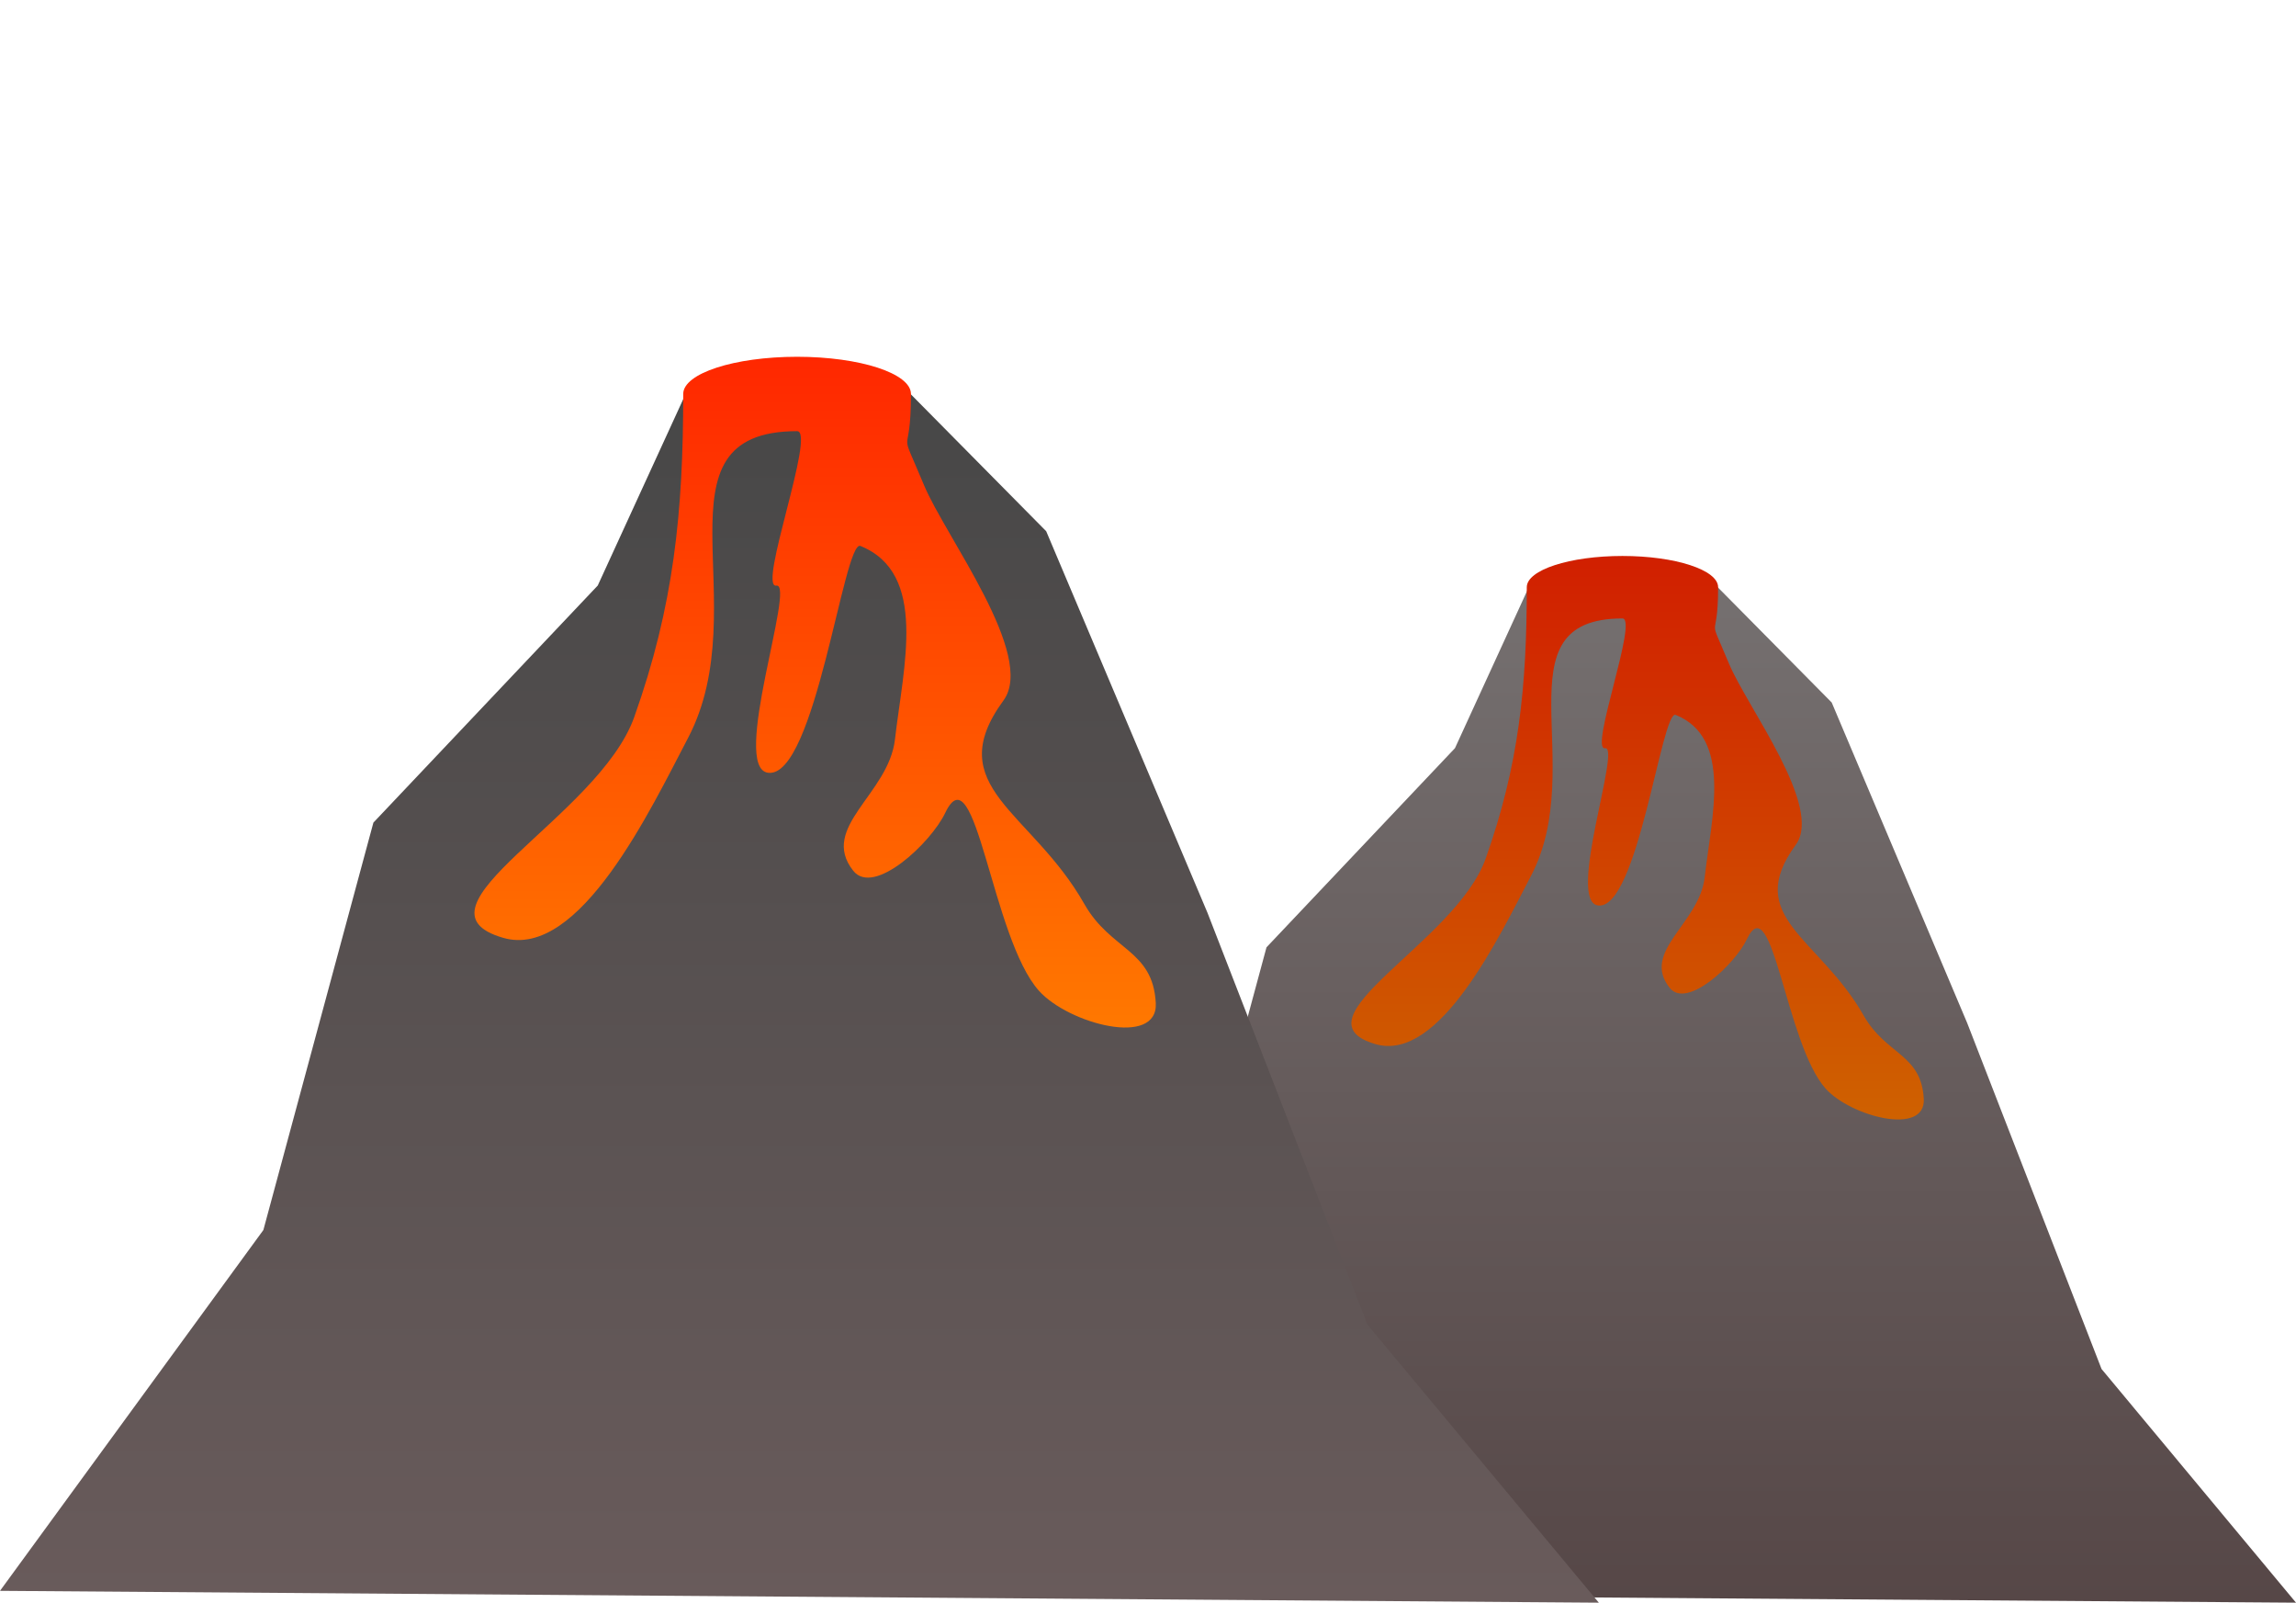 <svg version="1.1" xmlns="http://www.w3.org/2000/svg" xmlns:xlink="http://www.w3.org/1999/xlink" width="494" height="344.743" viewBox="0,0,494,344.743"><defs><linearGradient x1="351.5" y1="142.22" x2="351.5" y2="362" gradientUnits="userSpaceOnUse" id="color-1"><stop offset="0" stop-color="#757070"/><stop offset="1" stop-color="#564747"/></linearGradient><linearGradient x1="354.342" y1="136.849" x2="354.342" y2="258.061" gradientUnits="userSpaceOnUse" id="color-2"><stop offset="0" stop-color="#d11f00"/><stop offset="1" stop-color="#cf6100"/></linearGradient><linearGradient x1="174" y1="100.393" x2="174" y2="362" gradientUnits="userSpaceOnUse" id="color-3"><stop offset="0" stop-color="#474747"/><stop offset="1" stop-color="#695b5b"/></linearGradient><linearGradient x1="177.383" y1="94" x2="177.383" y2="238.28" gradientUnits="userSpaceOnUse" id="color-4"><stop offset="0" stop-color="#ff2700"/><stop offset="1" stop-color="#ff7800"/></linearGradient></defs><g transform="translate(-2,-17.257)"><g data-paper-data="{&quot;isPaintingLayer&quot;:true}" fill-rule="nonzero" stroke="none" stroke-width="0" stroke-linecap="butt" stroke-linejoin="miter" stroke-miterlimit="10" stroke-dasharray="" stroke-dashoffset="0" style="mix-blend-mode: normal"><path d="M207,359.859l47.607,-65.205l19.888,-73.624l40.554,-42.843l16.499,-35.967h38.695l25.863,26.153l29.153,68.95l28.902,74.412l41.839,50.264z" data-paper-data="{&quot;origPos&quot;:null}" fill="url(#color-1)"/><path d="M371.663,143.57c0,12.888 -2.597,4.621 2.374,16.512c3.882,9.285 20.291,30.755 14.347,38.876c-11.443,15.636 5.056,19.916 14.611,36.771c4.785,8.442 12.406,8.22 12.92,17.91c0.426,8.037 -15.716,3.781 -21.101,-2.2c-8.586,-9.536 -11.446,-43.738 -16.965,-32.153c-2.577,5.41 -12.921,15.146 -16.628,10.438c-6.19,-7.862 6.413,-13.799 7.551,-23.74c1.503,-13.131 6.011,-30.005 -6.246,-34.949c-2.998,-1.209 -8.155,42.086 -16.689,40.986c-6.864,-0.884 5.062,-34.375 1.492,-33.819c-3.425,0.534 7.218,-27.913 3.751,-27.913c-27.184,0 -7.082,31.392 -19.72,55.46c-6.676,12.715 -19.587,40.091 -33.385,36.112c-18.383,-5.301 17.25,-21.864 23.664,-39.889c7.166,-20.14 8.858,-37.027 8.858,-58.403c0,-3.712 9.215,-6.721 20.583,-6.721c11.368,0 20.583,3.009 20.583,6.721z" data-paper-data="{&quot;origPos&quot;:null}" fill="url(#color-2)"/><path d="M2,359.452l56.667,-77.614l23.673,-87.636l48.272,-50.997l19.639,-42.812h46.059l30.785,31.131l34.702,82.072l34.403,88.574l49.801,59.83z" data-paper-data="{&quot;origPos&quot;:null}" fill="url(#color-3)"/><path d="M198,102c0,15.341 -3.091,5.501 2.826,19.655c4.62,11.052 24.152,36.608 17.078,46.275c-13.62,18.611 6.018,23.706 17.392,43.769c5.696,10.048 14.767,9.785 15.378,21.319c0.507,9.567 -18.706,4.501 -25.117,-2.619c-10.22,-11.351 -13.624,-52.061 -20.194,-38.273c-3.068,6.439 -15.38,18.028 -19.792,12.424c-7.368,-9.358 7.634,-16.425 8.988,-28.257c1.789,-15.63 7.155,-35.715 -7.435,-41.6c-3.568,-1.439 -9.708,50.095 -19.865,48.787c-8.171,-1.053 6.026,-40.917 1.776,-40.255c-4.077,0.635 8.592,-33.225 4.465,-33.225c-32.358,0 -8.43,37.366 -23.473,66.014c-7.947,15.134 -23.314,47.72 -39.739,42.984c-21.881,-6.31 20.533,-26.025 28.167,-47.48c8.53,-23.972 10.544,-44.073 10.544,-69.518c0,-4.418 10.969,-8 24.5,-8c13.531,0 24.5,3.582 24.5,8z" data-paper-data="{&quot;origPos&quot;:null}" fill="url(#color-4)"/><path d="M81.3,23.659c0,3.536 -1.358,6.402 -3.032,6.402c-1.675,0 -3.032,-2.866 -3.032,-6.402c0,-3.536 1.358,-6.402 3.032,-6.402c1.675,0 3.032,2.866 3.032,6.402z" fill="none"/></g></g></svg>